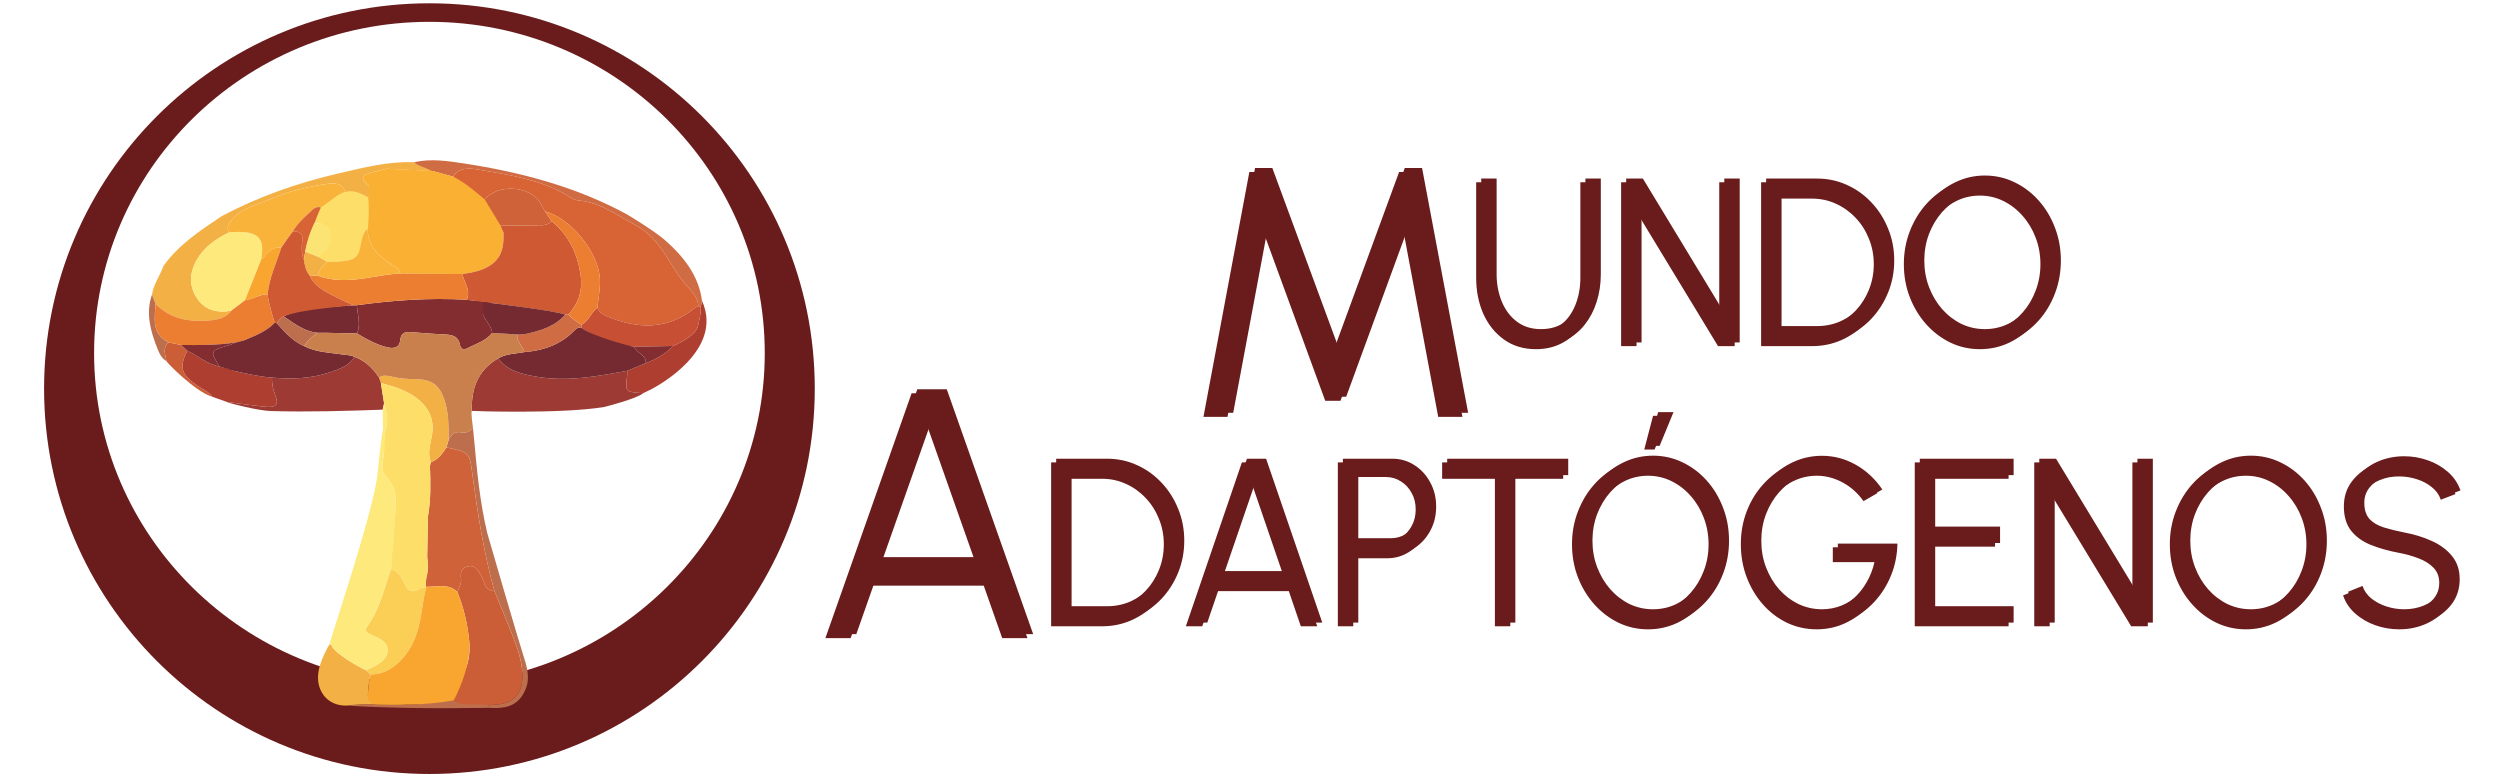 <?xml version="1.0" encoding="UTF-8" standalone="no"?>
<!-- Created with Inkscape (http://www.inkscape.org/) -->

<svg
   version="1.1"
   id="svg1"
   width="2200"
   height="685"
   viewBox="0 0 2200 685"
   sodipodi:docname="mundo_adaptogenos.svg"
   inkscape:version="1.3 (0e150ed6c4, 2023-07-21)"
   xmlns:inkscape="http://www.inkscape.org/namespaces/inkscape"
   xmlns:sodipodi="http://sodipodi.sourceforge.net/DTD/sodipodi-0.dtd"
   xmlns="http://www.w3.org/2000/svg"
   xmlns:svg="http://www.w3.org/2000/svg">
  <defs
     id="defs1">
    <clipPath
       clipPathUnits="userSpaceOnUse"
       id="clipPath3">
      <path
         d="M 0,512 H 512 V 0 H 0 Z"
         transform="translate(-491,-256)"
         id="path3" />
    </clipPath>
    <clipPath
       clipPathUnits="userSpaceOnUse"
       id="clipPath5">
      <path
         d="M 0,512 H 512 V 0 H 0 Z"
         transform="translate(-440.5,-256)"
         id="path5" />
    </clipPath>
    <clipPath
       clipPathUnits="userSpaceOnUse"
       id="clipPath7">
      <path
         d="M 0,512 H 512 V 0 H 0 Z"
         transform="translate(-356.183,-256)"
         id="path7" />
    </clipPath>
    <clipPath
       clipPathUnits="userSpaceOnUse"
       id="clipPath9">
      <path
         d="M 0,512 H 512 V 0 H 0 Z"
         transform="translate(-283.922,-120.573)"
         id="path9" />
    </clipPath>
    <clipPath
       clipPathUnits="userSpaceOnUse"
       id="clipPath11">
      <path
         d="M 0,512 H 512 V 0 H 0 Z"
         transform="translate(-211.915,-129.918)"
         id="path11" />
    </clipPath>
    <clipPath
       clipPathUnits="userSpaceOnUse"
       id="clipPath13">
      <path
         d="M 0,512 H 512 V 0 H 0 Z"
         transform="translate(-300.503,-146.751)"
         id="path13" />
    </clipPath>
    <clipPath
       clipPathUnits="userSpaceOnUse"
       id="clipPath15">
      <path
         d="M 0,512 H 512 V 0 H 0 Z"
         transform="translate(-138.628,-324.679)"
         id="path15" />
    </clipPath>
    <clipPath
       clipPathUnits="userSpaceOnUse"
       id="clipPath17">
      <path
         d="M 0,512 H 512 V 0 H 0 Z"
         transform="translate(-260.228,-386.062)"
         id="path17" />
    </clipPath>
    <clipPath
       clipPathUnits="userSpaceOnUse"
       id="clipPath19">
      <path
         d="M 0,512 H 512 V 0 H 0 Z"
         transform="translate(-164.866,-274.242)"
         id="path19" />
    </clipPath>
    <clipPath
       clipPathUnits="userSpaceOnUse"
       id="clipPath21">
      <path
         d="M 0,512 H 512 V 0 H 0 Z"
         transform="translate(-145.866,-301.096)"
         id="path21" />
    </clipPath>
    <clipPath
       clipPathUnits="userSpaceOnUse"
       id="clipPath23">
      <path
         d="M 0,512 H 512 V 0 H 0 Z"
         transform="translate(-356.501,-277.958)"
         id="path23" />
    </clipPath>
    <clipPath
       clipPathUnits="userSpaceOnUse"
       id="clipPath25">
      <path
         d="M 0,512 H 512 V 0 H 0 Z"
         transform="translate(-271.829,-177.714)"
         id="path25" />
    </clipPath>
    <clipPath
       clipPathUnits="userSpaceOnUse"
       id="clipPath27">
      <path
         d="M 0,512 H 512 V 0 H 0 Z"
         transform="translate(-258.345,-180.269)"
         id="path27" />
    </clipPath>
    <clipPath
       clipPathUnits="userSpaceOnUse"
       id="clipPath29">
      <path
         d="M 0,512 H 512 V 0 H 0 Z"
         transform="translate(-237.651,-283.791)"
         id="path29" />
    </clipPath>
    <clipPath
       clipPathUnits="userSpaceOnUse"
       id="clipPath31">
      <path
         d="M 0,512 H 512 V 0 H 0 Z"
         transform="translate(-277.014,-153.463)"
         id="path31" />
    </clipPath>
    <clipPath
       clipPathUnits="userSpaceOnUse"
       id="clipPath33">
      <path
         d="M 0,512 H 512 V 0 H 0 Z"
         transform="translate(-173.203,-316.749)"
         id="path33" />
    </clipPath>
    <clipPath
       clipPathUnits="userSpaceOnUse"
       id="clipPath35">
      <path
         d="M 0,512 H 512 V 0 H 0 Z"
         transform="translate(-186.236,-341.969)"
         id="path35" />
    </clipPath>
    <clipPath
       clipPathUnits="userSpaceOnUse"
       id="clipPath37">
      <path
         d="M 0,512 H 512 V 0 H 0 Z"
         transform="translate(-173.203,-316.749)"
         id="path37" />
    </clipPath>
    <clipPath
       clipPathUnits="userSpaceOnUse"
       id="clipPath39">
      <path
         d="M 0,512 H 512 V 0 H 0 Z"
         transform="translate(-212.35,-367.824)"
         id="path39" />
    </clipPath>
    <clipPath
       clipPathUnits="userSpaceOnUse"
       id="clipPath41">
      <path
         d="M 0,512 H 512 V 0 H 0 Z"
         transform="translate(-291.951,-355.455)"
         id="path41" />
    </clipPath>
    <clipPath
       clipPathUnits="userSpaceOnUse"
       id="clipPath43">
      <path
         d="M 0,512 H 512 V 0 H 0 Z"
         transform="translate(-283.808,-371.723)"
         id="path43" />
    </clipPath>
    <clipPath
       clipPathUnits="userSpaceOnUse"
       id="clipPath45">
      <path
         d="M 0,512 H 512 V 0 H 0 Z"
         transform="translate(-332.941,-318.252)"
         id="path45" />
    </clipPath>
    <clipPath
       clipPathUnits="userSpaceOnUse"
       id="clipPath47">
      <path
         d="M 0,512 H 512 V 0 H 0 Z"
         transform="translate(-190.953,-283.706)"
         id="path47" />
    </clipPath>
    <clipPath
       clipPathUnits="userSpaceOnUse"
       id="clipPath49">
      <path
         d="M 0,512 H 512 V 0 H 0 Z"
         transform="translate(-238.487,-280.991)"
         id="path49" />
    </clipPath>
    <clipPath
       clipPathUnits="userSpaceOnUse"
       id="clipPath51">
      <path
         d="M 0,512 H 512 V 0 H 0 Z"
         transform="translate(-168.064,-289.147)"
         id="path51" />
    </clipPath>
    <clipPath
       clipPathUnits="userSpaceOnUse"
       id="clipPath53">
      <path
         d="M 0,512 H 512 V 0 H 0 Z"
         transform="translate(-278.15,-267.226)"
         id="path53" />
    </clipPath>
    <clipPath
       clipPathUnits="userSpaceOnUse"
       id="clipPath55">
      <path
         d="M 0,512 H 512 V 0 H 0 Z"
         transform="translate(-345.931,-287.031)"
         id="path55" />
    </clipPath>
    <clipPath
       clipPathUnits="userSpaceOnUse"
       id="clipPath57">
      <path
         d="M 0,512 H 512 V 0 H 0 Z"
         transform="translate(-354.05,-290.852)"
         id="path57" />
    </clipPath>
    <clipPath
       clipPathUnits="userSpaceOnUse"
       id="clipPath59">
      <path
         d="M 0,512 H 512 V 0 H 0 Z"
         transform="translate(-254.741,-272.95)"
         id="path59" />
    </clipPath>
    <clipPath
       clipPathUnits="userSpaceOnUse"
       id="clipPath61">
      <path
         d="M 0,512 H 512 V 0 H 0 Z"
         transform="translate(-287.046,-305.781)"
         id="path61" />
    </clipPath>
    <clipPath
       clipPathUnits="userSpaceOnUse"
       id="clipPath63">
      <path
         d="M 0,512 H 512 V 0 H 0 Z"
         transform="translate(-168.064,-289.147)"
         id="path63" />
    </clipPath>
    <clipPath
       clipPathUnits="userSpaceOnUse"
       id="clipPath65">
      <path
         d="M 0,512 H 512 V 0 H 0 Z"
         transform="translate(-227.995,-319.472)"
         id="path65" />
    </clipPath>
    <clipPath
       clipPathUnits="userSpaceOnUse"
       id="clipPath67">
      <path
         d="M 0,512 H 512 V 0 H 0 Z"
         transform="translate(-300.961,-305.094)"
         id="path67" />
    </clipPath>
    <clipPath
       clipPathUnits="userSpaceOnUse"
       id="clipPath69">
      <path
         d="M 0,512 H 512 V 0 H 0 Z"
         transform="translate(-196.073,-313.929)"
         id="path69" />
    </clipPath>
    <clipPath
       clipPathUnits="userSpaceOnUse"
       id="clipPath71">
      <path
         d="M 0,512 H 512 V 0 H 0 Z"
         transform="translate(-298.014,-304.993)"
         id="path71" />
    </clipPath>
    <clipPath
       clipPathUnits="userSpaceOnUse"
       id="clipPath73">
      <path
         d="M 0,512 H 512 V 0 H 0 Z"
         transform="translate(-320.254,-314.874)"
         id="path73" />
    </clipPath>
    <clipPath
       clipPathUnits="userSpaceOnUse"
       id="clipPath75">
      <path
         d="M 0,512 H 512 V 0 H 0 Z"
         transform="translate(-274.011,-334.897)"
         id="path75" />
    </clipPath>
    <clipPath
       clipPathUnits="userSpaceOnUse"
       id="clipPath77">
      <path
         d="M 0,512 H 512 V 0 H 0 Z"
         transform="translate(-312.995,-361.022)"
         id="path77" />
    </clipPath>
    <clipPath
       clipPathUnits="userSpaceOnUse"
       id="clipPath79">
      <path
         d="M 0,512 H 512 V 0 H 0 Z"
         transform="translate(-246.973,-335.076)"
         id="path79" />
    </clipPath>
    <clipPath
       clipPathUnits="userSpaceOnUse"
       id="clipPath81">
      <path
         d="M 0,512 H 512 V 0 H 0 Z"
         transform="translate(-189.083,-324.93)"
         id="path81" />
    </clipPath>
    <clipPath
       clipPathUnits="userSpaceOnUse"
       id="clipPath83">
      <path
         d="M 0,512 H 512 V 0 H 0 Z"
         transform="translate(-204.881,-341.966)"
         id="path83" />
    </clipPath>
    <clipPath
       clipPathUnits="userSpaceOnUse"
       id="clipPath85">
      <path
         d="M 0,512 H 512 V 0 H 0 Z"
         transform="translate(-205.477,-345.928)"
         id="path85" />
    </clipPath>
    <clipPath
       clipPathUnits="userSpaceOnUse"
       id="clipPath87">
      <path
         d="M 0,512 H 512 V 0 H 0 Z"
         transform="translate(-205.477,-345.928)"
         id="path87" />
    </clipPath>
    <clipPath
       clipPathUnits="userSpaceOnUse"
       id="clipPath89">
      <path
         d="M 0,512 H 512 V 0 H 0 Z"
         transform="translate(-312.995,-361.022)"
         id="path89" />
    </clipPath>
    <clipPath
       clipPathUnits="userSpaceOnUse"
       id="clipPath91">
      <path
         d="M 0,512 H 512 V 0 H 0 Z"
         transform="translate(-242.948,-189.147)"
         id="path91" />
    </clipPath>
    <clipPath
       clipPathUnits="userSpaceOnUse"
       id="clipPath93">
      <path
         d="M 0,512 H 512 V 0 H 0 Z"
         transform="translate(-283.3,-321.017)"
         id="path93" />
    </clipPath>
    <clipPath
       clipPathUnits="userSpaceOnUse"
       id="clipPath95">
      <path
         d="M 0,512 H 512 V 0 H 0 Z"
         transform="translate(-217.821,-324.073)"
         id="path95" />
    </clipPath>
  </defs>
  <sodipodi:namedview
     id="namedview1"
     pagecolor="#ffffff"
     bordercolor="#000000"
     borderopacity="0.25"
     inkscape:showpageshadow="2"
     inkscape:pageopacity="0.0"
     inkscape:pagecheckerboard="0"
     inkscape:deskcolor="#d1d1d1"
     inkscape:zoom="0.2010498"
     inkscape:cx="512.31087"
     inkscape:cy="798.30966"
     inkscape:window-width="1360"
     inkscape:window-height="745"
     inkscape:window-x="-8"
     inkscape:window-y="-8"
     inkscape:window-maximized="1"
     inkscape:current-layer="layer-MC0"
     showgrid="true">
    <inkscape:page
       x="0"
       y="0"
       inkscape:label="1"
       id="page1"
       width="2200"
       height="685"
       margin="0"
       bleed="0"
       inkscape:export-filename="mundo_adaptogenos1111.png"
       inkscape:export-xdpi="96"
       inkscape:export-ydpi="96" />
    <inkscape:grid
       id="grid1"
       units="px"
       originx="0"
       originy="0"
       spacingx="1"
       spacingy="1"
       empcolor="#0099e5"
       empopacity="0.302"
       color="#0099e5"
       opacity="0.149"
       empspacing="5"
       dotted="false"
       gridanglex="30"
       gridanglez="30"
       visible="true" />
  </sodipodi:namedview>
  <g
     id="layer-MC0"
     inkscape:groupmode="layer"
     inkscape:label="Capa 1">
    <path
       id="path2"
       style="fill:#6a1c1c;fill-opacity:1;fill-rule:nonzero;stroke:none"
       d="M -235 235 C -364.787 235 -470 129.787 -470 0 C -470 -129.787 -364.787 -235 -235 -235 C -105.213 -235 0 -129.787 0 0 C 0 129.787 -105.213 235 -235 235 z M -235 223.692 C -122.058 223.692 -30.501 133.244 -30.501 21.668 C -30.501 -89.907 -122.058 -180.356 -235 -180.356 C -347.942 -180.356 -439.499 -89.907 -439.499 21.668 C -439.499 133.244 -347.942 223.692 -235 223.692 z "
       transform="matrix(1.443,0,0,-1.443,717,342)" />
    <path
       id="path8"
       d="m 0,0 c -2.956,-0.031 -5.912,-0.063 -8.868,-0.094 -2.197,1.991 -4.929,1.387 -7.499,1.522 -2.436,0.128 -6.507,2.202 -6.507,2.202 0.197,0.174 0.398,0.346 0.602,0.513 11.526,6.159 16.486,15.786 15.364,28.747 -0.719,8.312 -2.386,16.396 -5.184,24.251 0.759,2.171 1.895,4.212 1.613,6.681 -0.297,2.595 -0.039,5.313 3.037,5.977 3.049,0.658 4.296,-1.968 5.489,-4.128 0.711,-1.288 1.122,-2.757 1.566,-4.176 C 0.322,59.232 1.66,57.743 4.122,57.481 6.756,50.162 9.466,42.868 12.003,35.515 14.545,28.147 16.913,20.76 16.126,12.729 15.499,6.327 11.961,2.292 5.63,1.521 3.673,1.283 1.613,1.488 0,0"
       style="display:inline;fill:#cb5e37;fill-opacity:1;fill-rule:nonzero;stroke:none"
       transform="matrix(2.017,0,0,-1.78,426.845,622.586)"
       clip-path="url(#clipPath9)" />
    <path
       id="path10"
       d="M 0,0 C -2.424,7.208 0.729,14.932 4.094,21.838 4.383,21.696 4.688,21.611 5.009,21.583 5.551,17.918 17.752,10.121 20.058,9.102 20.75,8.4 21.441,7.698 22.132,6.996 21.219,4.12 21.297,1.122 20.963,-1.831 c -0.425,-3.751 1.086,-5.065 4.709,-5.051 4.114,0.015 8.284,0.522 12.339,-0.69 C 29.189,-8.693 20.282,-7.141 11.464,-8.405 5.524,-8.494 1.599,-4.754 0,0"
       style="display:inline;fill:#f3b044;fill-opacity:1;fill-rule:nonzero;stroke:none"
       transform="matrix(2.017,0,0,-1.78,281.575,605.954)"
       clip-path="url(#clipPath11)" />
    <path
       id="path12"
       d="m 0,0 c -1.96,6.803 -15.561,59.483 -15.639,60.106 -3.192,15.236 -4.483,30.707 -5.719,46.185 -0.157,1.973 -0.342,3.944 -0.514,5.916 -1.159,-1.824 -2.738,-2.832 -4.958,-2.365 -3.072,0.646 -4.521,-1.169 -5.618,-3.578 -0.324,-1.287 -0.648,-2.574 -0.972,-3.859 10.245,-2.494 10.02,-2.521 11.3,-13.206 2.33,-19.441 4.936,-38.849 9.66,-57.896 2.635,-7.319 5.345,-14.613 7.882,-21.966 2.542,-7.368 4.91,-14.755 4.123,-22.786 -0.627,-6.402 -4.165,-10.437 -10.496,-11.208 -1.281,-0.156 -2.605,-0.13 -3.821,-0.506 -2.224,0.604 -4.677,0.314 -7.023,0.413 -3.051,0.128 -6.249,-0.187 -8.468,2.079 -1.426,-0.057 -12.727,-1.673 -13.611,-1.735 -11.05,-1.12 -22.205,0.432 -33.249,-0.832 20.799,-1.418 41.558,-1.482 62.043,-1.084 8.202,-0.666 13.442,1.225 16.36,9.686 C 3.145,-11.228 1.562,-5.422 0,0"
       style="display:inline;fill:#bd6e4d;fill-opacity:1;fill-rule:nonzero;stroke:none"
       transform="matrix(2.017,0,0,-1.78,460.297,575.996)"
       clip-path="url(#clipPath13)" />
    <path
       id="path14"
       d="m 0,0 c 0.644,5.06 3.482,9.345 4.983,14.101 6.415,10.436 16.013,17.593 25.553,24.808 15.934,9.551 33.013,16.386 50.937,21.068 10.754,2.808 21.488,6.016 32.818,5.516 1.998,-2.148 7.418,-2.774 9.681,-4.454 -6.405,0.292 -15.181,0.929 -21.585,1.221 -2.512,-0.723 -5.073,-1.312 -7.525,-2.203 -3.571,-1.297 -3.669,-2.929 -0.509,-5.795 0.003,-0.33 1.644,-4.248 -0.138,-6.208 -2.937,2.194 -6.37,2.249 -9.81,2.271 -0.81,4.298 -3.816,5.062 -7.488,4.518 C 68.346,53.572 60.071,51.311 52.232,47.51 46.449,44.707 39.955,43.202 35.57,37.941 33.81,35.83 32.075,33.807 33.759,30.858 27.675,27.517 22.445,23.183 19.386,16.857 16.239,10.35 16.084,3.624 20.17,-2.583 c 3.384,-5.14 8.486,-6.569 14.405,-5.347 -2.153,-3.454 -5.628,-4.391 -9.324,-4.765 C 16.085,-13.622 7.8,-11.927 1.554,-4.432 1.036,-2.955 0.518,-1.477 0,0"
       style="display:inline;fill:#f3b044;fill-opacity:1;fill-rule:nonzero;stroke:none"
       transform="matrix(2.017,0,0,-1.78,133.721,259.332)"
       clip-path="url(#clipPath15)" />
    <path
       id="path16"
       d="M 0,0 C -2.262,1.68 -5.31,1.962 -7.309,4.11 -0.027,6.008 7.26,4.759 14.383,3.529 39.544,-0.816 63.717,-8.13 85.648,-21.695 c 0.543,-0.335 11.93,-8.155 16.363,-12.531 8.465,-8.358 15.013,-17.954 16.348,-30.259 -0.198,-1.03 -0.397,-2.063 -0.596,-3.089 -0.346,0.201 -0.692,0.396 -1.038,0.59 -0.041,3.771 -2.302,6.715 -4.428,9.285 -8.209,9.924 -11.077,23.589 -23.242,30.914 -7.91,4.762 -14.907,10.896 -24.543,12.011 -1.113,0.129 -2.332,0.551 -3.224,1.212 C 49.246,-4.633 34.911,-2.29 20.764,0.469 16.715,1.259 12.354,1.571 9.744,-2.961 8.226,-2.624 0.277,-0.031 0,0"
       style="display:inline;fill:#d06c44;fill-opacity:1;fill-rule:nonzero;stroke:none"
       transform="matrix(2.017,0,0,-1.78,379.044,150.087)"
       clip-path="url(#clipPath17)" />
    <path
       id="path18"
       d="m 0,0 c -7.297,2.423 -19.698,16.768 -19.915,17.555 -0.379,3.167 -1.947,6.451 0.918,9.297 1.824,-0.427 3.646,-0.853 5.468,-1.279 0.897,-0.938 1.794,-1.876 2.691,-2.815 C -14.479,14.405 -13.545,11.001 -6.353,5.351 -4.181,3.645 -1.475,2.541 0,0"
       style="display:inline;fill:#cb5e37;fill-opacity:1;fill-rule:nonzero;stroke:none"
       transform="matrix(2.017,0,0,-1.78,186.654,349.095)"
       clip-path="url(#clipPath19)" />
    <path
       id="path20"
       d="m 0,0 c -2.863,-2.848 -1.294,-6.132 -0.915,-9.298 -2.227,1.478 -3.113,3.895 -3.92,6.193 -3.048,8.672 -5.224,17.471 -2.405,26.69 0.52,-1.48 1.038,-2.957 1.556,-4.437 C -5.905,12.136 -7.735,4.647 0,0"
       style="display:inline;fill:#bd6e4d;fill-opacity:1;fill-rule:nonzero;stroke:none"
       transform="matrix(2.017,0,0,-1.78,148.323,301.303)"
       clip-path="url(#clipPath21)" />
    <path
       id="path22"
       d="m 0,0 c -0.792,-0.474 -1.907,-1.091 -3.534,-1.942 l -0.028,-0.013 c -7.835,0.564 -7.827,0.563 -7.086,8.066 0.097,0.98 0.055,1.974 0.078,2.961 2.706,1.274 5.412,2.548 8.119,3.821 4.614,1.929 8.637,4.691 11.937,8.472 0.565,0.328 9.883,4.745 10.824,9.882 0.563,3.072 1.386,6.107 1.181,9.276 0.198,1.032 0.397,2.065 0.595,3.096 C 31.765,19.192 2.419,1.448 0,0"
       style="display:inline;fill:#ae3e30;fill-opacity:1;fill-rule:nonzero;stroke:none"
       transform="matrix(2.017,0,0,-1.78,573.271,342.482)"
       clip-path="url(#clipPath23)" />
    <path
       id="path24"
       d="m 0,0 c -3.838,4.318 -8.853,2.424 -13.484,2.554 0,0 -0.383,-0.119 -0.383,-0.12 0.113,1.565 0.227,3.131 0.341,4.697 0.924,3.378 0.716,6.799 0.391,10.224 0.103,6.646 0.205,13.291 0.308,19.937 1.316,8.302 1.142,16.656 0.884,25.013 0.128,0.594 0.255,1.188 0.383,1.782 3.348,1.455 5.096,4.392 6.814,7.357 C 5.498,68.948 5.273,68.921 6.553,58.236 8.883,38.795 11.489,19.387 16.214,0.34 13.753,0.602 12.414,2.091 11.706,4.354 11.262,5.773 10.851,7.241 10.139,8.53 8.946,10.69 7.699,13.316 4.65,12.658 1.575,11.994 1.317,9.276 1.613,6.681 1.896,4.212 0.76,2.171 0,0"
       style="display:inline;fill:#cf6238;fill-opacity:1;fill-rule:nonzero;stroke:none"
       transform="matrix(2.017,0,0,-1.78,402.449,520.89)"
       clip-path="url(#clipPath25)" />
    <path
       id="path26"
       d="m 0,0 c -1.937,-7.688 -1.986,-15.712 -4.319,-23.35 -1.677,-5.488 -4.17,-10.377 -8.206,-14.493 -3.26,-3.323 -7.004,-5.478 -11.773,-5.51 -0.691,0.701 -1.382,1.403 -2.074,2.104 0.879,0.47 1.754,0.949 2.638,1.409 3.544,1.846 6.771,4.383 6.807,8.53 0.035,3.909 -3.427,5.815 -6.69,7.267 -2.078,0.925 -3.749,2.11 -2.228,4.473 5.613,8.719 7.36,18.823 10.449,28.446 3.351,-1.418 4.797,-4.419 5.993,-7.505 1.245,-3.211 2.862,-4.768 6.234,-2.443 0.778,0.536 1.85,0.646 2.786,0.953 z"
       style="display:inline;fill:#fbcf56;fill-opacity:1;fill-rule:nonzero;stroke:none"
       transform="matrix(2.017,0,0,-1.78,375.245,516.344)"
       clip-path="url(#clipPath27)" />
    <path
       id="path28"
       d="m 0,0 c 1.835,1.29 3.771,0.875 5.711,0.333 3.207,-0.895 6.48,-1.148 9.802,-1.186 7.391,-0.084 10.616,-2.607 12.873,-9.799 2.063,-6.574 1.962,-13.355 2.018,-20.124 -0.325,-1.287 -0.649,-2.574 -0.972,-3.859 -1.718,-2.963 -3.466,-5.9 -6.815,-7.355 -1.444,4.282 -0.359,8.483 0.391,12.7 1.279,7.186 -0.452,13.371 -5.918,18.449 C 12.445,-6.525 6.705,-4.566 0.836,-2.8 0.557,-1.867 0.279,-0.933 0,0"
       style="display:inline;fill:#f3b044;fill-opacity:1;fill-rule:nonzero;stroke:none"
       transform="matrix(2.017,0,0,-1.78,333.496,332.101)"
       clip-path="url(#clipPath29)" />
    <path
       id="path30"
       d="m 0,0 c -0.72,8.312 -2.386,16.396 -5.185,24.251 -3.838,4.318 -8.852,2.425 -13.484,2.555 -1.937,-7.689 -1.985,-15.713 -4.319,-23.35 -1.677,-5.489 -4.17,-10.378 -8.206,-14.493 -3.26,-3.324 -7.003,-5.478 -11.773,-5.511 -0.913,-2.877 -0.835,-5.875 -1.169,-8.828 -0.424,-3.751 0.251,-5.832 3.872,-5.94 9.4,-0.28 11.505,-0.215 15.749,-0.107 8.852,0.227 17.741,2.04 17.741,2.04 C -6.608,-29.166 1.122,-12.961 0,0"
       style="display:inline;fill:#f8a630;fill-opacity:1;fill-rule:nonzero;stroke:none"
       transform="matrix(2.017,0,0,-1.78,412.909,564.05)"
       clip-path="url(#clipPath31)" />
    <path
       id="path32"
       d="m 0,0 c -5.919,-1.222 -11.02,0.207 -14.404,5.347 -4.087,6.207 -3.931,12.933 -0.785,19.44 3.059,6.325 8.289,10.659 14.372,14.003 12.45,0.988 15.695,-2.192 13.849,-13.57 C 10.684,18.526 8.336,11.833 5.989,5.14 3.993,3.427 1.996,1.713 0,0"
       style="display:inline;fill:#fde97c;fill-opacity:1;fill-rule:nonzero;stroke:none"
       transform="matrix(2.017,0,0,-1.78,203.474,273.445)"
       clip-path="url(#clipPath33)" />
    <path
       id="path34"
       d="m 0,0 c 1.846,11.378 -1.399,14.558 -13.849,13.57 -1.683,2.946 0.052,4.969 1.812,7.081 4.385,5.261 10.879,6.766 16.662,9.569 7.839,3.8 16.114,6.062 24.685,7.333 3.672,0.544 6.678,-0.22 7.488,-4.519 C 32.566,31.639 30.477,27.055 26.115,25.856 24.437,26.405 23.208,25.604 22.148,24.462 19.108,21.185 15.839,18.086 13.821,13.995 13.446,13.411 9.118,6.673 8.804,6.024 L 8.782,5.986 C 4.091,6.578 2.605,2.468 0,0"
       style="display:inline;fill:#f9b33b;fill-opacity:1;fill-rule:nonzero;stroke:none"
       transform="matrix(2.017,0,0,-1.78,229.767,228.56)"
       clip-path="url(#clipPath35)" />
    <path
       id="path36"
       d="m 0,0 c 1.996,1.713 3.993,3.427 5.989,5.14 3.411,0.642 6.335,2.869 9.891,3.041 0.464,-4.822 1.84,-9.444 3.084,-14.095 -3.473,-4.29 -8.402,-6.365 -13.18,-8.67 -1.158,-0.352 -2.315,-0.705 -3.473,-1.057 0,0 -0.45,-0.046 -0.45,-0.046 -7.857,-1.406 -15.792,-1.324 -23.727,-1.246 -1.822,0.426 -3.644,0.852 -5.469,1.279 -7.738,4.648 -5.907,12.137 -5.686,19.149 6.246,-7.492 14.531,-9.187 23.698,-8.26 C -5.628,-4.392 -2.153,-3.454 0,0"
       style="display:inline;fill:#ec7e32;fill-opacity:1;fill-rule:nonzero;stroke:none"
       transform="matrix(2.017,0,0,-1.78,203.474,273.445)"
       clip-path="url(#clipPath37)" />
    <path
       id="path38"
       d="M 0,0 C 7.45,5.527 10.603,12.013 20.494,4.909 24.183,2.26 20.943,-6.279 20.391,-10.503 16.18,-21.05 19.753,-27.734 2.675,-26.848 c -1.35,0.821 -2.7,1.642 -4.051,2.462 0.815,0.804 1.7,1.572 2.464,2.375 C 3.85,-19.109 4.962,-6.168 -3.17,-7.876 -3.033,-4.88 -1.209,-2.564 0,0"
       style="display:inline;fill:#fcde68;fill-opacity:1;fill-rule:nonzero;stroke:none"
       transform="matrix(2.017,0,0,-1.78,282.452,182.544)"
       clip-path="url(#clipPath39)" />
    <path
       id="path40"
       d="m 0,0 c -0.271,0.472 -6.351,23.296 -21.978,27.645 -1.518,0.337 -4.973,1.667 -8.936,2.776 -0.262,0.093 -13.617,0.77 -20.021,1.063 -2.512,-0.724 -5.073,-1.312 -7.525,-2.203 -3.571,-1.297 -3.669,-2.93 -0.509,-5.795 0.003,-0.33 0.017,-0.991 0.017,-0.991 0.414,-1.753 0.583,-3.499 -0.154,-5.216 0.519,-0.915 0.449,-11.189 -0.105,-15.41 -0.228,-8.627 5.001,-13.875 11.412,-18.365 1.411,-0.988 2.513,-2.128 2.821,-3.883 9.013,-0.06 18.026,-0.119 27.039,-0.179 3.916,0.617 7.76,1.407 11.187,3.604 C -0.43,-12.9 0.224,-6.636 0,0"
       style="display:inline;fill:#fab033;fill-opacity:1;fill-rule:nonzero;stroke:none"
       transform="matrix(2.017,0,0,-1.78,443.043,204.558)"
       clip-path="url(#clipPath41)" />
    <path
       id="path42"
       d="m 0,0 c -4.293,4.18 -8.605,8.338 -13.836,11.378 2.61,4.532 6.971,4.22 11.02,3.43 14.147,-2.759 28.481,-5.102 40.524,-14.031 0.891,-0.661 2.111,-1.083 3.224,-1.212 9.636,-1.115 16.633,-7.249 24.543,-12.011 12.164,-7.325 15.033,-20.99 23.241,-30.914 2.126,-2.57 4.388,-5.514 4.429,-9.286 -0.554,-0.369 -1.167,-0.67 -1.651,-1.112 -11.644,-10.631 -24.458,-10.39 -37.936,-4.127 -2.02,0.939 -3.778,2.113 -4.425,4.411 0.369,4.771 1.335,9.48 1.092,14.322 -0.66,13.118 -12.791,30.066 -23.996,33.31 -0.636,1.354 -1.235,2.726 -1.912,4.059 C 19.934,6.857 5.396,7.917 0,0"
       style="display:inline;fill:#d86436;fill-opacity:1;fill-rule:nonzero;stroke:none"
       transform="matrix(2.017,0,0,-1.78,426.616,175.606)"
       clip-path="url(#clipPath43)" />
    <path
       id="path44"
       d="m 0,0 c 0.647,-2.302 2.406,-3.476 4.425,-4.414 13.478,-6.263 26.292,-6.504 37.936,4.126 0.485,0.443 1.098,0.744 1.651,1.113 0.346,-0.194 0.692,-0.389 1.039,-0.59 0.205,-3.175 -0.618,-6.21 -1.181,-9.282 -0.941,-5.137 -10.259,-9.554 -10.824,-9.885 -5.677,-0.136 -11.354,-0.27 -17.031,-0.403 -2.23,0.376 -4.46,0.751 -6.691,1.127 -0.393,0.235 -12.088,4.28 -16.375,8.378 0.052,0.487 0.104,0.973 0.155,1.46 C -3.632,-6.375 -2.821,-2.359 0,0"
       style="display:inline;fill:#c74f33;fill-opacity:1;fill-rule:nonzero;stroke:none"
       transform="matrix(2.017,0,0,-1.78,525.739,270.77)"
       clip-path="url(#clipPath45)" />
    <path
       id="path46"
       d="m 0,0 c 0.005,-3.013 0.434,-5.917 1.462,-8.801 1.657,-4.648 0.398,-6.197 -4.575,-5.62 -5.442,0.631 -10.851,1.545 -16.271,2.337 0.004,0.002 -0.157,-0.019 -0.157,-0.019 -0.615,0.21 -6.215,2.483 -6.543,2.639 -1.478,2.542 -4.184,3.646 -6.356,5.352 -7.192,5.65 -8.126,9.053 -4.485,17.407 4.718,-2.549 8.569,-6.645 14.036,-7.853 1.607,-0.401 3.215,-0.801 4.822,-1.201 0.365,-0.282 0.731,-0.563 1.097,-0.845 C -11.366,2.005 -5.792,0.459 0,0"
       style="display:inline;fill:#ae3e30;fill-opacity:1;fill-rule:nonzero;stroke:none"
       transform="matrix(2.017,0,0,-1.78,239.284,332.253)"
       clip-path="url(#clipPath47)" />
    <path
       id="path48"
       d="m 0,0 c -0.279,0.934 -0.557,1.867 -0.836,2.8 -2.668,4.317 -5.739,8.209 -10.667,10.15 -2.375,-4.483 -6.805,-6.176 -11.112,-7.776 -8.05,-2.99 -16.44,-3.385 -24.919,-2.457 0.005,-3.016 0.434,-5.919 1.462,-8.803 1.656,-4.648 0.397,-6.198 -4.575,-5.621 -5.442,0.632 -10.85,1.545 -16.273,2.336 0,0 0.002,0.002 0.002,0.002 0.004,0.002 -0.158,-0.019 -0.158,-0.019 0,0 0.062,-0.087 0.067,-0.088 0.834,-0.48 13.328,-4.171 19.022,-4.361 16.271,-0.542 32.514,0.034 48.762,0.674 0.203,1.036 0.407,2.073 0.61,3.11 C 0.924,-6.702 0.462,-3.351 0,0"
       style="display:inline;fill:#9d3a33;fill-opacity:1;fill-rule:nonzero;stroke:none"
       transform="matrix(2.017,0,0,-1.78,335.183,337.085)"
       clip-path="url(#clipPath49)" />
    <path
       id="path50"
       d="m 0,0 c -5.467,1.208 -9.319,5.304 -14.036,7.853 -0.898,0.939 -1.795,1.877 -2.692,2.815 C -8.792,10.59 -0.857,10.508 7,11.915 6.118,11.468 5.276,10.902 4.348,10.593 -4.189,7.752 -4.193,7.765 0,0"
       style="display:inline;fill:#832d30;fill-opacity:1;fill-rule:nonzero;stroke:none"
       transform="matrix(2.017,0,0,-1.78,193.107,322.568)"
       clip-path="url(#clipPath51)" />
    <path
       id="path52"
       d="m 0,0 c -0.224,10.452 2.147,19.757 11.483,25.985 4.09,-6.319 10.614,-7.926 17.414,-9.196 13.251,-2.475 26.048,0.41 38.884,3.016 C 67.759,18.817 67.8,17.824 67.703,16.843 66.963,9.341 66.955,9.342 74.789,8.777 72.024,6.003 57.822,1.945 57.822,1.945 39.046,-1.595 0.386,-0.099 0,0"
       style="display:inline;fill:#9d3a33;fill-opacity:1;fill-rule:nonzero;stroke:none"
       transform="matrix(2.017,0,0,-1.78,415.2,361.583)"
       clip-path="url(#clipPath53)" />
    <path
       id="path54"
       d="m 0,0 c -12.836,-2.606 -25.633,-5.49 -38.884,-3.015 -6.8,1.27 -13.324,2.876 -17.414,9.196 3.48,2.295 7.587,2.268 11.464,3.085 8.45,0.766 15.806,3.819 21.486,10.338 0.892,1.024 1.728,2.071 3.307,1.787 C -15.754,17.294 0.795,12.262 3.025,11.887 4.14,8.83 8.382,7.748 8.119,3.821 5.413,2.547 2.706,1.274 0,0"
       style="display:inline;fill:#752a31;fill-opacity:1;fill-rule:nonzero;stroke:none"
       transform="matrix(2.017,0,0,-1.78,551.946,326.336)"
       clip-path="url(#clipPath55)" />
    <path
       id="path56"
       d="M 0,0 C 0.263,3.927 -3.979,5.009 -5.094,8.066 0.583,8.199 6.26,8.332 11.937,8.469 8.638,4.69 4.614,1.929 0,0"
       style="display:inline;fill:#832d30;fill-opacity:1;fill-rule:nonzero;stroke:none"
       transform="matrix(2.017,0,0,-1.78,568.326,319.535)"
       clip-path="url(#clipPath57)" />
    <path
       id="path58"
       d="m 0,0 c -4.645,4.315 -10.385,6.275 -16.254,8.04 0.462,-3.351 0.924,-6.702 1.385,-10.053 1.466,-5.363 2.266,-10.709 -0.432,-15.959 -0.06,-1.032 -0.119,-2.064 -0.179,-3.096 1.136,-2.942 0.506,-5.894 0.107,-8.861 -0.402,-2.98 -0.734,-5.948 1.485,-8.531 3.198,-3.722 4.246,-8.157 4.167,-12.976 -0.089,-5.485 -2.375,-26.943 -2.071,-32.369 3.351,-1.419 4.797,-4.42 5.993,-7.506 1.245,-3.211 2.862,-4.768 6.234,-2.443 0.778,0.536 1.85,0.647 2.786,0.952 0.114,1.564 0.227,3.131 0.341,4.697 0.925,3.377 0.716,6.799 0.391,10.224 0.103,6.646 0.206,13.291 0.308,19.937 1.316,8.301 1.143,16.656 0.885,25.013 0.127,0.594 0.255,1.188 0.381,1.782 -1.444,4.282 -0.359,8.482 0.392,12.699 C 7.197,-11.263 5.466,-5.079 0,0"
       style="display:inline;fill:#fcde68;fill-opacity:1;fill-rule:nonzero;stroke:none"
       transform="matrix(2.017,0,0,-1.78,367.974,351.394)"
       clip-path="url(#clipPath59)" />
    <path
       id="path60"
       d="m 0,0 c -2.658,-3.896 -7.029,-5.369 -10.855,-7.583 -2.109,-1.221 -2.983,0.138 -3.314,2.088 -0.575,3.393 -2.839,4.518 -6.015,4.698 -4.957,0.281 -9.917,0.615 -14.85,1.16 -2.978,0.33 -4.737,-0.297 -5.045,-3.656 -0.359,-3.923 -2.562,-4.81 -6.275,-3.685 -4.7,1.423 -8.684,4.024 -12.675,6.694 1.87,4.662 0.223,9.318 -0.022,13.976 15.885,2.48 31.838,3.76 47.922,2.704 2.704,-0.527 7.579,-0.632 10.283,-1.159 C -3.179,12.723 -4.638,9.704 -3.196,7.115 -1.925,4.833 -0.274,2.728 0,0"
       style="display:inline;fill:#832d30;fill-opacity:1;fill-rule:nonzero;stroke:none"
       transform="matrix(2.017,0,0,-1.78,433.148,292.965)"
       clip-path="url(#clipPath61)" />
    <path
       id="path62"
       d="m 0,0 c -4.193,7.765 -4.189,7.752 4.348,10.593 0.928,0.309 1.77,0.875 2.652,1.322 0,0 0.45,0.045 0.452,0.046 1.158,0.353 2.314,0.705 3.471,1.057 4.778,2.304 9.707,4.38 13.179,8.669 0.304,-0.081 0.608,-0.162 0.911,-0.244 3.493,-4.324 6.788,-8.858 12.014,-11.346 C 42.157,7.054 48.012,6.908 53.664,5.985 55.448,5.694 57.281,5.698 58.92,4.794 56.545,0.311 52.115,-1.382 47.808,-2.982 39.758,-5.972 31.369,-6.367 22.889,-5.44 17.097,-4.983 11.523,-3.437 5.919,-2.046 5.554,-1.765 1.607,-0.4 0,0"
       style="display:inline;fill:#752a31;fill-opacity:1;fill-rule:nonzero;stroke:none"
       transform="matrix(2.017,0,0,-1.78,193.107,322.568)"
       clip-path="url(#clipPath63)" />
    <path
       id="path64"
       d="m 0,0 c 0.245,-4.658 1.893,-9.314 0.022,-13.975 -1.057,-0.059 -15.181,0.502 -17.344,0.355 -5.939,0.753 -10.087,4.745 -14.6,8.077 6.025,4.261 29.733,5.445 30.724,5.489 C -0.799,-0.036 -0.399,-0.018 0,0"
       style="display:inline;fill:#752a31;fill-opacity:1;fill-rule:nonzero;stroke:none"
       transform="matrix(2.017,0,0,-1.78,314.014,268.598)"
       clip-path="url(#clipPath65)" />
    <path
       id="path66"
       d="M 0,0 C 6.866,1.658 13.486,3.766 17.953,9.815 18.399,9.804 18.846,9.792 19.291,9.78 20.943,7.794 22.869,6.122 25.085,4.787 25.033,4.301 24.981,3.815 24.929,3.328 23.35,3.612 22.514,2.564 21.622,1.54 15.942,-4.979 8.586,-8.032 0.136,-8.797 c -0.748,2.998 -3.549,5.267 -3.082,8.696 0.638,0.008 1.275,0.016 1.914,0.023 C -0.688,-0.052 -0.344,-0.026 0,0"
       style="display:inline;fill:#d06c44;fill-opacity:1;fill-rule:nonzero;stroke:none"
       transform="matrix(2.017,0,0,-1.78,461.22,294.188)"
       clip-path="url(#clipPath67)" />
    <path
       id="path68"
       d="M 0,0 C 4.513,-3.331 8.66,-7.324 14.601,-8.076 14.725,-8.355 10.085,-11.813 9.018,-14.684 3.792,-12.196 0.497,-7.662 -2.996,-3.336 -2.255,-1.992 -1.403,-0.748 0,0"
       style="display:inline;fill:#bd6e4d;fill-opacity:1;fill-rule:nonzero;stroke:none"
       transform="matrix(2.017,0,0,-1.78,249.614,278.464)"
       clip-path="url(#clipPath69)" />
    <path
       id="path70"
       d="m 0,0 c -3.656,0.262 -7.312,0.525 -10.968,0.787 -2.658,-3.895 -7.029,-5.369 -10.855,-7.583 -2.11,-1.22 -2.984,0.138 -3.314,2.088 -0.575,3.393 -2.839,4.519 -6.016,4.699 -4.956,0.281 -9.916,0.615 -14.849,1.16 -2.979,0.329 -4.737,-0.298 -5.045,-3.657 -0.36,-3.922 -2.562,-4.809 -6.275,-3.685 -4.7,1.424 -8.684,4.025 -12.675,6.695 -1.058,-0.059 -15.181,0.502 -17.343,0.355 0.124,-0.279 -4.516,-3.736 -5.583,-6.608 5.131,-3.043 10.985,-3.189 16.637,-4.112 1.784,-0.291 3.617,-0.287 5.256,-1.191 4.928,-1.942 8,-5.834 10.667,-10.15 1.835,1.289 3.771,0.875 5.711,0.333 3.208,-0.895 6.48,-1.148 9.802,-1.186 7.391,-0.084 10.616,-2.607 12.873,-9.799 2.063,-6.574 1.963,-13.355 2.018,-20.125 1.097,2.41 2.545,4.225 5.618,3.579 2.219,-0.467 3.798,0.541 4.957,2.364 -0.032,0.717 -0.938,7.219 -0.481,8.269 -0.224,10.452 2.147,19.757 11.482,25.984 3.482,2.296 7.588,2.269 11.467,3.087 C 2.334,-5.699 -0.467,-3.429 0,0"
       style="display:inline;fill:#c9804c;fill-opacity:1;fill-rule:nonzero;stroke:none"
       transform="matrix(2.017,0,0,-1.78,455.276,294.366)"
       clip-path="url(#clipPath71)" />
    <path
       id="path72"
       d="m 0,0 c -0.447,0.012 -0.894,0.024 -1.341,0.035 -5.5,2.067 -40.292,6.741 -42.996,7.268 1.897,4.62 -1.097,8.506 -1.906,12.72 3.917,0.617 7.761,1.407 11.187,3.604 6.322,4.055 6.977,10.318 6.751,16.956 -0.271,0.472 -1.092,2.687 -1.229,3.324 5.137,0.065 10.273,0.112 15.409,0.201 2.467,0.042 5.076,-0.314 6.865,2.041 C 0.304,39.122 3.883,30.097 5.286,20.166 6.324,12.822 4.884,5.903 0,0"
       style="display:inline;fill:#cf5932;fill-opacity:1;fill-rule:nonzero;stroke:none"
       transform="matrix(2.017,0,0,-1.78,500.144,276.782)"
       clip-path="url(#clipPath73)" />
    <path
       id="path74"
       d="m 0,0 c 0.809,-4.214 3.803,-8.101 1.906,-12.72 -16.085,1.056 -32.037,-0.224 -47.923,-2.704 -0.399,-0.019 -0.798,-0.036 -1.197,-0.054 -0.929,0.2 -6.85,3.395 -8.976,4.654 -4.3,2.548 -8.58,5.135 -10.483,10.164 1.235,-0.071 2.47,-0.141 3.706,-0.211 6.395,-2.677 13.014,-2.385 19.652,-1.365 5.422,0.833 10.74,2.355 16.277,2.415 C -18.026,0.119 -9.013,0.06 0,0"
       style="display:inline;fill:#ec7e32;fill-opacity:1;fill-rule:nonzero;stroke:none"
       transform="matrix(2.017,0,0,-1.78,406.851,241.146)"
       clip-path="url(#clipPath75)" />
    <path
       id="path76"
       d="m 0,0 c -1.79,-2.355 -4.398,-1.998 -6.866,-2.041 -5.135,-0.089 -10.272,-0.136 -15.409,-0.2 -2.304,4.314 -4.607,8.628 -6.911,12.942 5.395,7.916 19.933,6.856 24.317,-1.784 C -4.192,7.584 -3.593,6.212 -2.958,4.859 -1.973,3.24 -0.986,1.62 0,0"
       style="display:inline;fill:#cf6238;fill-opacity:1;fill-rule:nonzero;stroke:none"
       transform="matrix(2.017,0,0,-1.78,485.498,194.65)"
       clip-path="url(#clipPath77)" />
    <path
       id="path78"
       d="m 0,0 c -5.537,-0.06 -10.855,-1.582 -16.276,-2.415 -6.639,-1.019 -13.257,-1.312 -19.653,1.365 0.097,3.022 2.179,4.906 3.982,6.951 1.647,0.012 3.305,-0.126 4.942,0.047 5.132,0.543 8.178,1.007 9.366,6.193 0.68,2.971 0.844,7.811 3.407,10.105 -0.229,-8.625 5,-13.873 11.411,-18.363 C -1.41,2.895 -0.308,1.755 0,0"
       style="display:inline;fill:#f9b33b;fill-opacity:1;fill-rule:nonzero;stroke:none"
       transform="matrix(2.017,0,0,-1.78,352.302,240.828)"
       clip-path="url(#clipPath79)" />
    <path
       id="path80"
       d="m 0,0 c -3.556,-0.172 -6.48,-2.399 -9.891,-3.041 2.348,6.693 4.695,13.386 7.043,20.08 2.606,2.468 4.092,6.578 8.783,5.986 C 3.838,15.381 0.648,8.018 0,0"
       style="display:inline;fill:#f8a630;fill-opacity:1;fill-rule:nonzero;stroke:none"
       transform="matrix(2.017,0,0,-1.78,235.511,258.885)"
       clip-path="url(#clipPath81)" />
    <path
       id="path82"
       d="m 0,0 c -1.173,3.138 -0.977,6.41 -0.687,9.623 0.292,3.234 -1.063,4.521 -4.138,4.375 2.018,4.092 5.287,7.191 8.327,10.467 1.06,1.143 2.289,1.944 3.967,1.394 C 6.26,23.295 1.277,8.782 0.596,3.962 0.397,2.641 0.199,1.321 0,0"
       style="display:inline;fill:#d86436;fill-opacity:1;fill-rule:nonzero;stroke:none"
       transform="matrix(2.017,0,0,-1.78,267.384,228.566)"
       clip-path="url(#clipPath83)" />
    <path
       id="path84"
       d="M 0,0 C 0.681,4.82 1.823,9.156 3.996,14.082 14.513,14.991 12.981,1.404 5.497,-2.485 3.664,-1.654 1.832,-0.827 0,0"
       style="display:inline;fill:#fce474;fill-opacity:1;fill-rule:nonzero;stroke:none"
       transform="matrix(2.017,0,0,-1.78,268.586,221.514)"
       clip-path="url(#clipPath85)" />
    <path
       id="path86"
       d="M 0,0 C 1.832,-0.827 3.664,-1.654 5.497,-2.485 6.848,-3.31 8.198,-4.13 9.548,-4.951 7.745,-6.996 5.664,-8.88 5.566,-11.901 c -1.235,0.07 -2.47,0.14 -3.705,0.21 -1.719,2.29 -2.043,5.024 -2.457,7.729 C -0.397,-2.641 -0.199,-1.321 0,0"
       style="display:inline;fill:#f3b044;fill-opacity:1;fill-rule:nonzero;stroke:none"
       transform="matrix(2.017,0,0,-1.78,268.586,221.514)"
       clip-path="url(#clipPath87)" />
    <path
       id="path88"
       d="m 0,0 c -0.986,1.62 -1.973,3.24 -2.958,4.859 11.206,-3.245 23.337,-20.193 23.996,-33.31 0.244,-4.843 -0.723,-9.552 -1.091,-14.322 -2.821,-2.357 -3.633,-6.373 -6.896,-8.367 -2.216,1.334 -4.142,3.006 -5.794,4.992 4.887,5.902 6.326,12.822 5.289,20.165 C 11.143,-16.052 7.563,-7.026 0,0"
       style="display:inline;fill:#ec7e32;fill-opacity:1;fill-rule:nonzero;stroke:none"
       transform="matrix(2.017,0,0,-1.78,485.498,194.65)"
       clip-path="url(#clipPath89)" />
    <path
       id="path90"
       d="m 0,0 c 1.585,18.671 1.982,26.883 2.072,32.368 0.079,4.819 -0.969,9.254 -4.167,12.976 -2.219,2.582 -1.887,5.551 -1.486,8.531 0.303,2.249 1.161,9.637 1.064,14.365 1.439,4.473 0.683,9.005 -0.559,13.551 -0.203,-1.037 -0.407,-2.073 -0.61,-3.11 0.045,-3.261 0.09,-6.521 0.135,-9.782 C -4.674,62.556 -5.495,51.51 -5.908,46.997 -7.603,28.44 -27.017,-36.425 -26.94,-37.39 c 0.29,-0.142 0.595,-0.228 0.915,-0.254 0.543,-3.666 12.744,-11.464 15.05,-12.483 0.879,0.471 1.754,0.949 2.638,1.409 3.543,1.846 6.771,4.383 6.807,8.53 0.034,3.909 -3.427,5.815 -6.69,7.267 -2.078,0.925 -3.749,2.11 -2.228,4.473 C -4.835,-19.729 -3.088,-9.625 0,0"
       style="display:inline;fill:#fde97c;fill-opacity:1;fill-rule:nonzero;stroke:none"
       transform="matrix(2.017,0,0,-1.78,344.183,500.543)"
       clip-path="url(#clipPath91)" />
    <path
       id="path92"
       d="m 0,0 c -0.657,0.069 -0.892,-5.533 0.55,-8.122 1.271,-2.282 2.922,-4.387 3.196,-7.115 3.656,-0.262 7.312,-0.525 10.969,-0.787 0.637,0.008 1.275,0.015 1.913,0.023 0.344,0.026 0.688,0.052 1.033,0.078 6.866,1.658 13.486,3.766 17.953,9.814 C 30.113,-4.041 1.004,-0.118 0,0"
       style="display:inline;fill:#752a31;fill-opacity:1;fill-rule:nonzero;stroke:none"
       transform="matrix(2.017,0,0,-1.78,425.591,265.848)"
       clip-path="url(#clipPath93)" />
    <path
       id="path94"
       d="m 0,0 c -4.3,2.548 -8.58,5.135 -10.482,10.164 -1.72,2.289 -2.043,5.023 -2.458,7.728 -1.173,3.139 -0.976,6.411 -0.687,9.624 0.292,3.233 -1.062,4.52 -4.138,4.375 -0.375,-0.584 -4.703,-7.322 -5.016,-7.972 0,0 -0.022,-0.038 -0.022,-0.038 -2.097,-7.644 -5.287,-15.006 -5.935,-23.024 0.464,-4.822 1.84,-9.445 3.084,-14.096 0.304,-0.081 0.607,-0.162 0.91,-0.241 0.741,1.344 1.593,2.587 2.996,3.336 6.51,3.476 29.739,5.37 30.725,5.49 C 8.047,-4.455 2.126,-1.26 0,0"
       style="display:inline;fill:#cf5932;fill-opacity:1;fill-rule:nonzero;stroke:none"
       transform="matrix(2.017,0,0,-1.78,293.489,260.409)"
       clip-path="url(#clipPath95)" />
    <g
       id="g2"
       transform="matrix(1.548,0,0,1.548,346.881,135.561)">
      <path
         d="m 669.155,107.592 q -10.844,0 -18.719,-5.293 -7.875,-5.293 -12.135,-14.201 -4.196,-8.972 -4.196,-19.881 V 15.545 h 9.037 v 52.672 q 0,8.262 3.034,15.169 3.034,6.907 8.843,11.038 5.809,4.131 14.136,4.131 8.52,0 14.265,-4.131 5.809,-4.196 8.779,-11.102 2.969,-6.907 2.969,-15.104 V 15.545 h 9.037 v 52.672 q 0,8.198 -2.453,15.363 -2.388,7.1 -6.971,12.522 -4.518,5.422 -11.038,8.456 -6.455,3.034 -14.588,3.034 z m 49.896,-1.678 V 15.545 h 9.811 l 47.701,74.037 v -74.037 h 9.037 v 90.368 h -9.747 L 728.088,31.876 v 74.037 z m 82.041,0 V 15.545 h 29.886 q 9.36,0 17.557,3.55 8.198,3.486 14.394,9.747 6.197,6.197 9.682,14.394 3.55,8.133 3.55,17.493 0,9.36 -3.55,17.557 -3.486,8.133 -9.682,14.394 -6.197,6.197 -14.394,9.747 -8.198,3.486 -17.557,3.486 z m 9.037,-9.037 h 20.849 q 7.488,0 14.007,-2.776 6.584,-2.84 11.554,-7.81 4.97,-4.97 7.746,-11.49 2.84,-6.584 2.84,-14.072 0,-7.488 -2.84,-14.007 -2.776,-6.584 -7.81,-11.554 -4.97,-4.97 -11.49,-7.746 -6.519,-2.84 -14.007,-2.84 H 810.13 Z m 119.156,10.715 q -9.166,0 -17.234,-3.615 -8.069,-3.679 -14.201,-10.134 -6.132,-6.455 -9.618,-14.911 -3.486,-8.52 -3.486,-18.203 0,-9.682 3.486,-18.138 3.486,-8.52 9.618,-14.975 6.132,-6.455 14.201,-10.07 8.069,-3.679 17.234,-3.679 9.23,0 17.299,3.679 8.069,3.615 14.201,10.07 6.132,6.455 9.553,14.975 3.486,8.456 3.486,18.138 0,9.682 -3.486,18.203 -3.421,8.456 -9.553,14.911 -6.132,6.455 -14.201,10.134 -8.069,3.615 -17.299,3.615 z m 0,-9.037 q 7.423,0 13.813,-2.969 6.455,-3.034 11.296,-8.262 4.906,-5.228 7.617,-12.071 2.776,-6.842 2.776,-14.523 0,-7.746 -2.776,-14.588 -2.776,-6.907 -7.681,-12.071 -4.841,-5.228 -11.296,-8.198 -6.39,-2.969 -13.749,-2.969 -7.423,0 -13.878,3.034 -6.39,2.969 -11.296,8.198 -4.841,5.228 -7.617,12.071 -2.711,6.842 -2.711,14.523 0,7.81 2.776,14.653 2.776,6.842 7.617,12.071 4.906,5.228 11.296,8.198 6.455,2.905 13.813,2.905 z"
         id="path119"
         style="font-size:129.097px;line-height:0;font-family:Urbanist;-inkscape-font-specification:'Urbanist, Normal';fill:#6a1c1c;stroke-width:1.195"
         transform="scale(0.97,1.031)"
         aria-label="UNDO" />
      <path
         d="m 385.012,260.384 v -90.368 h 29.886 q 9.36,0 17.557,3.55 8.198,3.486 14.394,9.747 6.197,6.197 9.682,14.394 3.55,8.133 3.55,17.493 0,9.36 -3.55,17.557 -3.486,8.133 -9.682,14.394 -6.197,6.197 -14.394,9.747 -8.198,3.486 -17.557,3.486 z m 9.037,-9.037 h 20.849 q 7.488,0 14.007,-2.776 6.584,-2.84 11.554,-7.81 4.97,-4.97 7.746,-11.49 2.84,-6.584 2.84,-14.072 0,-7.488 -2.84,-14.007 -2.776,-6.584 -7.81,-11.554 -4.97,-4.97 -11.49,-7.746 -6.519,-2.84 -14.007,-2.84 h -20.849 z m 102.761,-81.331 h 11.231 l 32.92,90.368 h -9.618 l -7.036,-19.365 h -43.699 l -7.036,19.365 h -9.618 z m -12.91,61.967 h 37.051 l -18.525,-50.864 z m 69.131,28.401 v -90.368 h 28.918 q 7.229,0 13.039,3.55 5.809,3.486 9.23,9.489 3.486,5.938 3.486,13.362 0,7.488 -3.55,13.491 -3.486,6.003 -9.36,9.489 -5.809,3.486 -12.845,3.486 h -19.881 v 37.503 z m 9.037,-46.539 h 19.171 q 4.777,0 8.714,-2.324 4.002,-2.388 6.326,-6.39 2.388,-4.067 2.388,-9.166 0,-5.099 -2.388,-9.101 -2.324,-4.067 -6.326,-6.39 -3.937,-2.388 -8.714,-2.388 h -19.171 z m 123.029,-43.828 v 9.037 h -30.983 v 81.331 h -9.037 V 179.053 h -30.919 v -9.037 z m 49.702,92.046 q -9.166,0 -17.234,-3.615 -8.069,-3.679 -14.201,-10.134 -6.132,-6.455 -9.618,-14.911 -3.486,-8.52 -3.486,-18.203 0,-9.682 3.486,-18.138 3.486,-8.52 9.618,-14.975 6.132,-6.455 14.201,-10.07 8.069,-3.679 17.234,-3.679 9.23,0 17.299,3.679 8.069,3.615 14.201,10.07 6.132,6.455 9.553,14.975 3.486,8.456 3.486,18.138 0,9.682 -3.486,18.203 -3.421,8.456 -9.553,14.911 -6.132,6.455 -14.201,10.134 -8.069,3.615 -17.299,3.615 z m 0,-9.037 q 7.423,0 13.813,-2.969 6.455,-3.034 11.296,-8.262 4.906,-5.228 7.617,-12.071 2.776,-6.842 2.776,-14.523 0,-7.746 -2.776,-14.588 -2.776,-6.907 -7.681,-12.071 -4.841,-5.228 -11.296,-8.198 -6.39,-2.969 -13.749,-2.969 -7.423,0 -13.878,3.034 -6.39,2.969 -11.296,8.198 -4.841,5.228 -7.617,12.071 -2.711,6.842 -2.711,14.523 0,7.81 2.776,14.653 2.776,6.842 7.617,12.071 4.906,5.228 11.296,8.198 6.455,2.905 13.813,2.905 z m -2.195,-90.11 5.164,-18.59 h 9.037 l -8.133,18.59 z m 101.083,99.146 q -9.295,0 -17.428,-3.615 -8.069,-3.679 -14.136,-10.134 -6.068,-6.519 -9.489,-14.975 -3.421,-8.52 -3.421,-18.203 0,-9.876 3.55,-18.396 3.55,-8.52 9.747,-14.846 6.197,-6.39 14.201,-9.94 8.069,-3.55 17.105,-3.55 10.392,0 19.623,4.841 9.295,4.841 15.75,13.749 l -8.069,4.389 q -5.164,-6.778 -12.458,-10.392 -7.229,-3.615 -14.911,-3.615 -7.294,0 -13.749,2.969 -6.39,2.905 -11.296,8.133 -4.906,5.228 -7.681,12.071 -2.776,6.842 -2.776,14.717 0,7.81 2.776,14.653 2.776,6.842 7.617,12.071 4.906,5.164 11.361,8.133 6.455,2.905 13.813,2.905 6.068,0 11.49,-2.066 5.487,-2.13 10.005,-5.938 4.518,-3.808 7.617,-8.908 3.163,-5.099 4.583,-11.102 h -24.399 v -8.198 h 34.921 q -0.194,9.36 -3.744,17.557 -3.55,8.198 -9.682,14.459 -6.068,6.197 -14.007,9.747 -7.875,3.486 -16.912,3.486 z m 57.448,-1.678 v -90.368 h 54.995 v 9.037 h -45.959 v 28.401 h 38.019 v 9.037 h -38.019 v 34.856 h 45.959 v 9.037 z m 70.035,0 v -90.368 h 9.811 l 47.701,74.037 v -74.037 h 9.037 v 90.368 h -9.747 l -47.766,-74.037 v 74.037 z m 123.998,1.678 q -9.166,0 -17.234,-3.615 -8.069,-3.679 -14.201,-10.134 -6.132,-6.455 -9.618,-14.911 -3.486,-8.52 -3.486,-18.203 0,-9.682 3.486,-18.138 3.486,-8.52 9.618,-14.975 6.132,-6.455 14.201,-10.07 8.069,-3.679 17.234,-3.679 9.23,0 17.299,3.679 8.069,3.615 14.201,10.07 6.132,6.455 9.553,14.975 3.486,8.456 3.486,18.138 0,9.682 -3.486,18.203 -3.421,8.456 -9.553,14.911 -6.132,6.455 -14.201,10.134 -8.069,3.615 -17.299,3.615 z m 0,-9.037 q 7.423,0 13.813,-2.969 6.455,-3.034 11.296,-8.262 4.906,-5.228 7.617,-12.071 2.776,-6.842 2.776,-14.523 0,-7.746 -2.776,-14.588 -2.776,-6.907 -7.681,-12.071 -4.841,-5.228 -11.296,-8.198 -6.39,-2.969 -13.749,-2.969 -7.423,0 -13.878,3.034 -6.39,2.969 -11.296,8.198 -4.841,5.228 -7.617,12.071 -2.711,6.842 -2.711,14.523 0,7.81 2.776,14.653 2.776,6.842 7.617,12.071 4.906,5.228 11.296,8.198 6.455,2.905 13.813,2.905 z m 89.852,9.037 q -7.229,0 -14.007,-2.259 -6.713,-2.259 -11.748,-6.455 -5.035,-4.196 -7.1,-10.005 l 8.456,-3.163 q 1.42,4.002 5.164,6.907 3.808,2.84 8.843,4.389 5.099,1.549 10.392,1.549 6.197,0 11.554,-2.066 5.357,-2.066 8.649,-5.745 3.292,-3.744 3.292,-8.779 0,-5.099 -3.421,-8.391 -3.421,-3.292 -8.843,-5.164 -5.358,-1.936 -11.232,-2.969 -9.23,-1.614 -16.589,-4.389 -7.294,-2.776 -11.554,-7.81 -4.26,-5.099 -4.26,-13.426 0,-7.81 4.518,-13.555 4.518,-5.745 11.877,-8.908 7.423,-3.163 16.008,-3.163 7.036,0 13.749,2.195 6.713,2.195 11.812,6.39 5.164,4.196 7.423,10.263 l -8.585,3.098 q -1.42,-4.067 -5.229,-6.907 -3.744,-2.905 -8.779,-4.389 -5.035,-1.549 -10.392,-1.549 -6.132,-0.065 -11.49,2.066 -5.293,2.066 -8.585,5.809 -3.292,3.679 -3.292,8.649 0,5.809 3.034,8.972 3.098,3.098 8.391,4.647 5.293,1.549 11.941,2.776 8.649,1.485 16.073,4.647 7.423,3.098 11.941,8.327 4.518,5.164 4.518,12.781 0,7.746 -4.518,13.555 -4.518,5.745 -11.941,8.908 -7.359,3.163 -16.073,3.163 z"
         id="path118"
         style="font-size:129.097px;line-height:0;font-family:Urbanist;-inkscape-font-specification:'Urbanist, Normal';fill:#6a1c1c;stroke-width:1.195"
         transform="scale(0.97,1.031)"
         aria-label="DAPTÓGENOS" />
      <path
         d="M 467.527,147.059 494.047,10.057 h 9.982 L 542.389,110.851 580.554,10.057 h 9.982 L 617.153,147.059 H 603.159 L 582.902,42.252 546.695,138.056 h -8.807 L 501.68,42.252 481.423,147.059 Z"
         id="path117"
         style="font-size:195.717px;line-height:0;font-family:Urbanist;-inkscape-font-specification:'Urbanist, Normal';fill:#6a1c1c;stroke-width:1.334"
         transform="scale(0.984,1.016)"
         aria-label="M" />
      <path
         d="m 298.921,133.866 h 17.027 l 49.908,137.002 h -14.581 l -10.667,-29.358 h -66.25 l -10.667,29.358 h -14.581 z m -19.572,93.944 h 56.171 l -28.085,-77.112 z"
         id="path116"
         style="font-size:195.717px;line-height:0;font-family:Urbanist;-inkscape-font-specification:'Urbanist, Normal';fill:#6a1c1c;stroke-width:1.334"
         transform="scale(0.984,1.016)"
         aria-label="A" />
      <path
         d="m 672.105,105.566 q -10.844,0 -18.719,-5.293 -7.875,-5.293 -12.135,-14.201 -4.196,-8.972 -4.196,-19.881 V 13.519 h 9.037 v 52.672 q 0,8.262 3.034,15.169 3.034,6.907 8.843,11.038 5.809,4.131 14.136,4.131 8.52,0 14.265,-4.131 5.809,-4.196 8.779,-11.102 2.969,-6.907 2.969,-15.104 V 13.519 h 9.037 v 52.672 q 0,8.198 -2.453,15.363 -2.388,7.1 -6.971,12.522 -4.518,5.422 -11.038,8.456 -6.455,3.034 -14.588,3.034 z m 49.896,-1.678 V 13.519 h 9.811 l 47.701,74.037 V 13.519 h 9.037 V 103.887 H 778.804 L 731.038,29.85 V 103.887 Z m 82.041,0 V 13.519 h 29.886 q 9.36,0 17.557,3.55 8.198,3.486 14.394,9.747 6.197,6.197 9.682,14.394 3.55,8.133 3.55,17.493 0,9.36 -3.55,17.557 -3.486,8.133 -9.682,14.394 -6.197,6.197 -14.394,9.747 -8.198,3.486 -17.557,3.486 z m 9.037,-9.037 h 20.849 q 7.488,0 14.007,-2.776 6.584,-2.84 11.554,-7.81 4.97,-4.97 7.746,-11.49 2.84,-6.584 2.84,-14.072 0,-7.488 -2.84,-14.007 -2.776,-6.584 -7.81,-11.554 -4.97,-4.97 -11.49,-7.746 -6.519,-2.84 -14.007,-2.84 h -20.849 z m 119.156,10.715 q -9.166,0 -17.234,-3.615 -8.069,-3.679 -14.201,-10.134 -6.132,-6.455 -9.618,-14.911 -3.486,-8.52 -3.486,-18.203 0,-9.682 3.486,-18.138 3.486,-8.52 9.618,-14.975 6.132,-6.455 14.201,-10.07 8.069,-3.679 17.234,-3.679 9.23,0 17.299,3.679 8.069,3.615 14.201,10.07 6.132,6.455 9.553,14.975 3.486,8.456 3.486,18.138 0,9.682 -3.486,18.203 -3.421,8.456 -9.553,14.911 -6.132,6.455 -14.201,10.134 -8.069,3.615 -17.299,3.615 z m 0,-9.037 q 7.423,0 13.813,-2.969 6.455,-3.034 11.296,-8.262 4.906,-5.228 7.617,-12.071 2.776,-6.842 2.776,-14.523 0,-7.746 -2.776,-14.588 -2.776,-6.907 -7.681,-12.071 -4.841,-5.228 -11.296,-8.198 -6.39,-2.969 -13.749,-2.969 -7.423,0 -13.878,3.034 -6.39,2.969 -11.296,8.198 -4.841,5.228 -7.617,12.071 -2.711,6.842 -2.711,14.523 0,7.81 2.776,14.653 2.776,6.842 7.617,12.071 4.906,5.228 11.296,8.198 6.455,2.905 13.813,2.905 z"
         id="path115"
         style="font-size:129.097px;line-height:0;font-family:Urbanist;-inkscape-font-specification:'Urbanist, Normal';fill:#6a1c1c;stroke-width:1.195"
         transform="scale(0.97,1.031)"
         aria-label="UNDO" />
      <path
         d="m 387.962,258.358 v -90.368 h 29.886 q 9.36,0 17.557,3.55 8.198,3.486 14.394,9.747 6.197,6.197 9.682,14.394 3.55,8.133 3.55,17.493 0,9.36 -3.55,17.557 -3.486,8.133 -9.682,14.394 -6.197,6.197 -14.394,9.747 -8.198,3.486 -17.557,3.486 z m 9.037,-9.037 h 20.849 q 7.488,0 14.007,-2.776 6.584,-2.84 11.554,-7.81 4.97,-4.97 7.746,-11.49 2.84,-6.584 2.84,-14.072 0,-7.488 -2.84,-14.007 -2.776,-6.584 -7.81,-11.554 -4.97,-4.97 -11.49,-7.746 -6.519,-2.84 -14.007,-2.84 h -20.849 z m 102.761,-81.331 h 11.231 l 32.92,90.368 h -9.618 l -7.036,-19.365 h -43.699 l -7.036,19.365 h -9.618 z m -12.91,61.967 h 37.051 l -18.525,-50.864 z m 69.131,28.401 v -90.368 h 28.918 q 7.229,0 13.039,3.55 5.809,3.486 9.23,9.489 3.486,5.938 3.486,13.362 0,7.488 -3.55,13.491 -3.486,6.003 -9.36,9.489 -5.809,3.486 -12.845,3.486 h -19.881 v 37.503 z m 9.037,-46.539 h 19.171 q 4.777,0 8.714,-2.324 4.002,-2.388 6.326,-6.39 2.388,-4.067 2.388,-9.166 0,-5.099 -2.388,-9.101 -2.324,-4.067 -6.326,-6.39 -3.937,-2.388 -8.714,-2.388 h -19.171 z m 123.029,-43.828 v 9.037 h -30.983 v 81.331 h -9.037 v -81.331 h -30.919 v -9.037 z m 49.702,92.046 q -9.166,0 -17.234,-3.615 -8.069,-3.679 -14.201,-10.134 -6.132,-6.455 -9.618,-14.911 -3.486,-8.52 -3.486,-18.203 0,-9.682 3.486,-18.138 3.486,-8.52 9.618,-14.975 6.132,-6.455 14.201,-10.07 8.069,-3.679 17.234,-3.679 9.23,0 17.299,3.679 8.069,3.615 14.201,10.07 6.132,6.455 9.553,14.975 3.486,8.456 3.486,18.138 0,9.682 -3.486,18.203 -3.421,8.456 -9.553,14.911 -6.132,6.455 -14.201,10.134 -8.069,3.615 -17.299,3.615 z m 0,-9.037 q 7.423,0 13.813,-2.969 6.455,-3.034 11.296,-8.262 4.906,-5.228 7.617,-12.071 2.776,-6.842 2.776,-14.523 0,-7.746 -2.776,-14.588 -2.776,-6.907 -7.681,-12.071 -4.841,-5.228 -11.296,-8.198 -6.39,-2.969 -13.749,-2.969 -7.423,0 -13.878,3.034 -6.39,2.969 -11.296,8.198 -4.841,5.228 -7.617,12.071 -2.711,6.842 -2.711,14.523 0,7.81 2.776,14.653 2.776,6.842 7.617,12.071 4.906,5.228 11.296,8.198 6.455,2.905 13.813,2.905 z m -2.195,-90.11 5.164,-18.59 h 9.037 l -8.133,18.59 z m 101.083,99.146 q -9.295,0 -17.428,-3.615 -8.069,-3.679 -14.136,-10.134 -6.068,-6.519 -9.489,-14.975 -3.421,-8.52 -3.421,-18.203 0,-9.876 3.55,-18.396 3.55,-8.52 9.747,-14.846 6.197,-6.39 14.201,-9.94 8.069,-3.55 17.105,-3.55 10.392,0 19.623,4.841 9.295,4.841 15.75,13.749 l -8.069,4.389 q -5.164,-6.778 -12.458,-10.392 -7.229,-3.615 -14.911,-3.615 -7.294,0 -13.749,2.969 -6.39,2.905 -11.296,8.133 -4.906,5.228 -7.681,12.071 -2.776,6.842 -2.776,14.717 0,7.81 2.776,14.653 2.776,6.842 7.617,12.071 4.906,5.164 11.361,8.133 6.455,2.905 13.813,2.905 6.068,0 11.49,-2.066 5.487,-2.13 10.005,-5.938 4.518,-3.808 7.617,-8.908 3.163,-5.099 4.583,-11.102 H 846.063 v -8.198 h 34.921 q -0.194,9.36 -3.744,17.557 -3.55,8.198 -9.682,14.459 -6.068,6.197 -14.007,9.747 -7.875,3.486 -16.912,3.486 z m 57.448,-1.678 v -90.368 h 54.995 v 9.037 H 903.123 v 28.401 h 38.019 v 9.037 H 903.123 v 34.856 h 45.959 v 9.037 z m 70.035,0 v -90.368 h 9.811 l 47.701,74.037 v -74.037 h 9.037 v 90.368 h -9.747 l -47.766,-74.037 v 74.037 z m 123.998,1.678 q -9.166,0 -17.235,-3.615 -8.069,-3.679 -14.201,-10.134 -6.132,-6.455 -9.618,-14.911 -3.486,-8.52 -3.486,-18.203 0,-9.682 3.486,-18.138 3.486,-8.52 9.618,-14.975 6.132,-6.455 14.201,-10.07 8.069,-3.679 17.235,-3.679 9.23,0 17.299,3.679 8.069,3.615 14.201,10.07 6.132,6.455 9.553,14.975 3.486,8.456 3.486,18.138 0,9.682 -3.486,18.203 -3.421,8.456 -9.553,14.911 -6.132,6.455 -14.201,10.134 -8.069,3.615 -17.299,3.615 z m 0,-9.037 q 7.423,0 13.813,-2.969 6.455,-3.034 11.296,-8.262 4.906,-5.228 7.617,-12.071 2.776,-6.842 2.776,-14.523 0,-7.746 -2.776,-14.588 -2.776,-6.907 -7.681,-12.071 -4.841,-5.228 -11.296,-8.198 -6.39,-2.969 -13.749,-2.969 -7.423,0 -13.878,3.034 -6.39,2.969 -11.296,8.198 -4.841,5.228 -7.617,12.071 -2.711,6.842 -2.711,14.523 0,7.81 2.776,14.653 2.776,6.842 7.617,12.071 4.906,5.228 11.296,8.198 6.455,2.905 13.813,2.905 z m 89.852,9.037 q -7.229,0 -14.007,-2.259 -6.713,-2.259 -11.748,-6.455 -5.035,-4.196 -7.1,-10.005 l 8.456,-3.163 q 1.42,4.002 5.164,6.907 3.808,2.84 8.843,4.389 5.099,1.549 10.392,1.549 6.197,0 11.554,-2.066 5.358,-2.066 8.649,-5.745 3.292,-3.744 3.292,-8.779 0,-5.099 -3.421,-8.391 -3.421,-3.292 -8.843,-5.164 -5.357,-1.936 -11.231,-2.969 -9.23,-1.614 -16.589,-4.389 -7.294,-2.776 -11.554,-7.81 -4.26,-5.099 -4.26,-13.426 0,-7.81 4.518,-13.555 4.518,-5.745 11.877,-8.908 7.423,-3.163 16.008,-3.163 7.036,0 13.749,2.195 6.713,2.195 11.812,6.39 5.164,4.196 7.423,10.263 l -8.585,3.098 q -1.42,-4.067 -5.228,-6.907 -3.744,-2.905 -8.779,-4.389 -5.035,-1.549 -10.392,-1.549 -6.132,-0.065 -11.49,2.066 -5.293,2.066 -8.585,5.809 -3.292,3.679 -3.292,8.649 0,5.809 3.034,8.972 3.098,3.098 8.391,4.647 5.293,1.549 11.941,2.776 8.649,1.485 16.073,4.647 7.423,3.098 11.941,8.327 4.518,5.164 4.518,12.781 0,7.746 -4.518,13.555 -4.518,5.745 -11.941,8.908 -7.359,3.163 -16.073,3.163 z"
         id="path114"
         style="font-size:129.097px;line-height:0;font-family:Urbanist;-inkscape-font-specification:'Urbanist, Normal';fill:#6a1c1c;stroke-width:1.195"
         transform="scale(0.97,1.031)"
         aria-label="DAPTÓGENOS" />
      <path
         d="M 470.82,144.797 497.34,7.795 h 9.982 L 545.682,108.589 583.847,7.795 h 9.982 L 620.446,144.797 H 606.452 L 586.195,39.991 549.988,135.794 h -8.807 L 504.973,39.991 484.716,144.797 Z"
         id="path113"
         style="font-size:195.717px;line-height:0;font-family:Urbanist;-inkscape-font-specification:'Urbanist, Normal';fill:#6a1c1c;stroke-width:1.334"
         inkscape:label="text3-7"
         transform="scale(0.984,1.016)"
         aria-label="M" />
      <path
         d="m 302.214,131.604 h 17.027 l 49.908,137.002 h -14.581 l -10.667,-29.358 h -66.25 l -10.667,29.358 h -14.581 z m -19.572,93.944 h 56.171 l -28.085,-77.112 z"
         id="path112"
         style="font-size:195.717px;line-height:0;font-family:Urbanist;-inkscape-font-specification:'Urbanist, Normal';fill:#6a1c1c;stroke-width:1.334"
         transform="scale(0.984,1.016)"
         aria-label="A" />
    </g>
  </g>
</svg>
